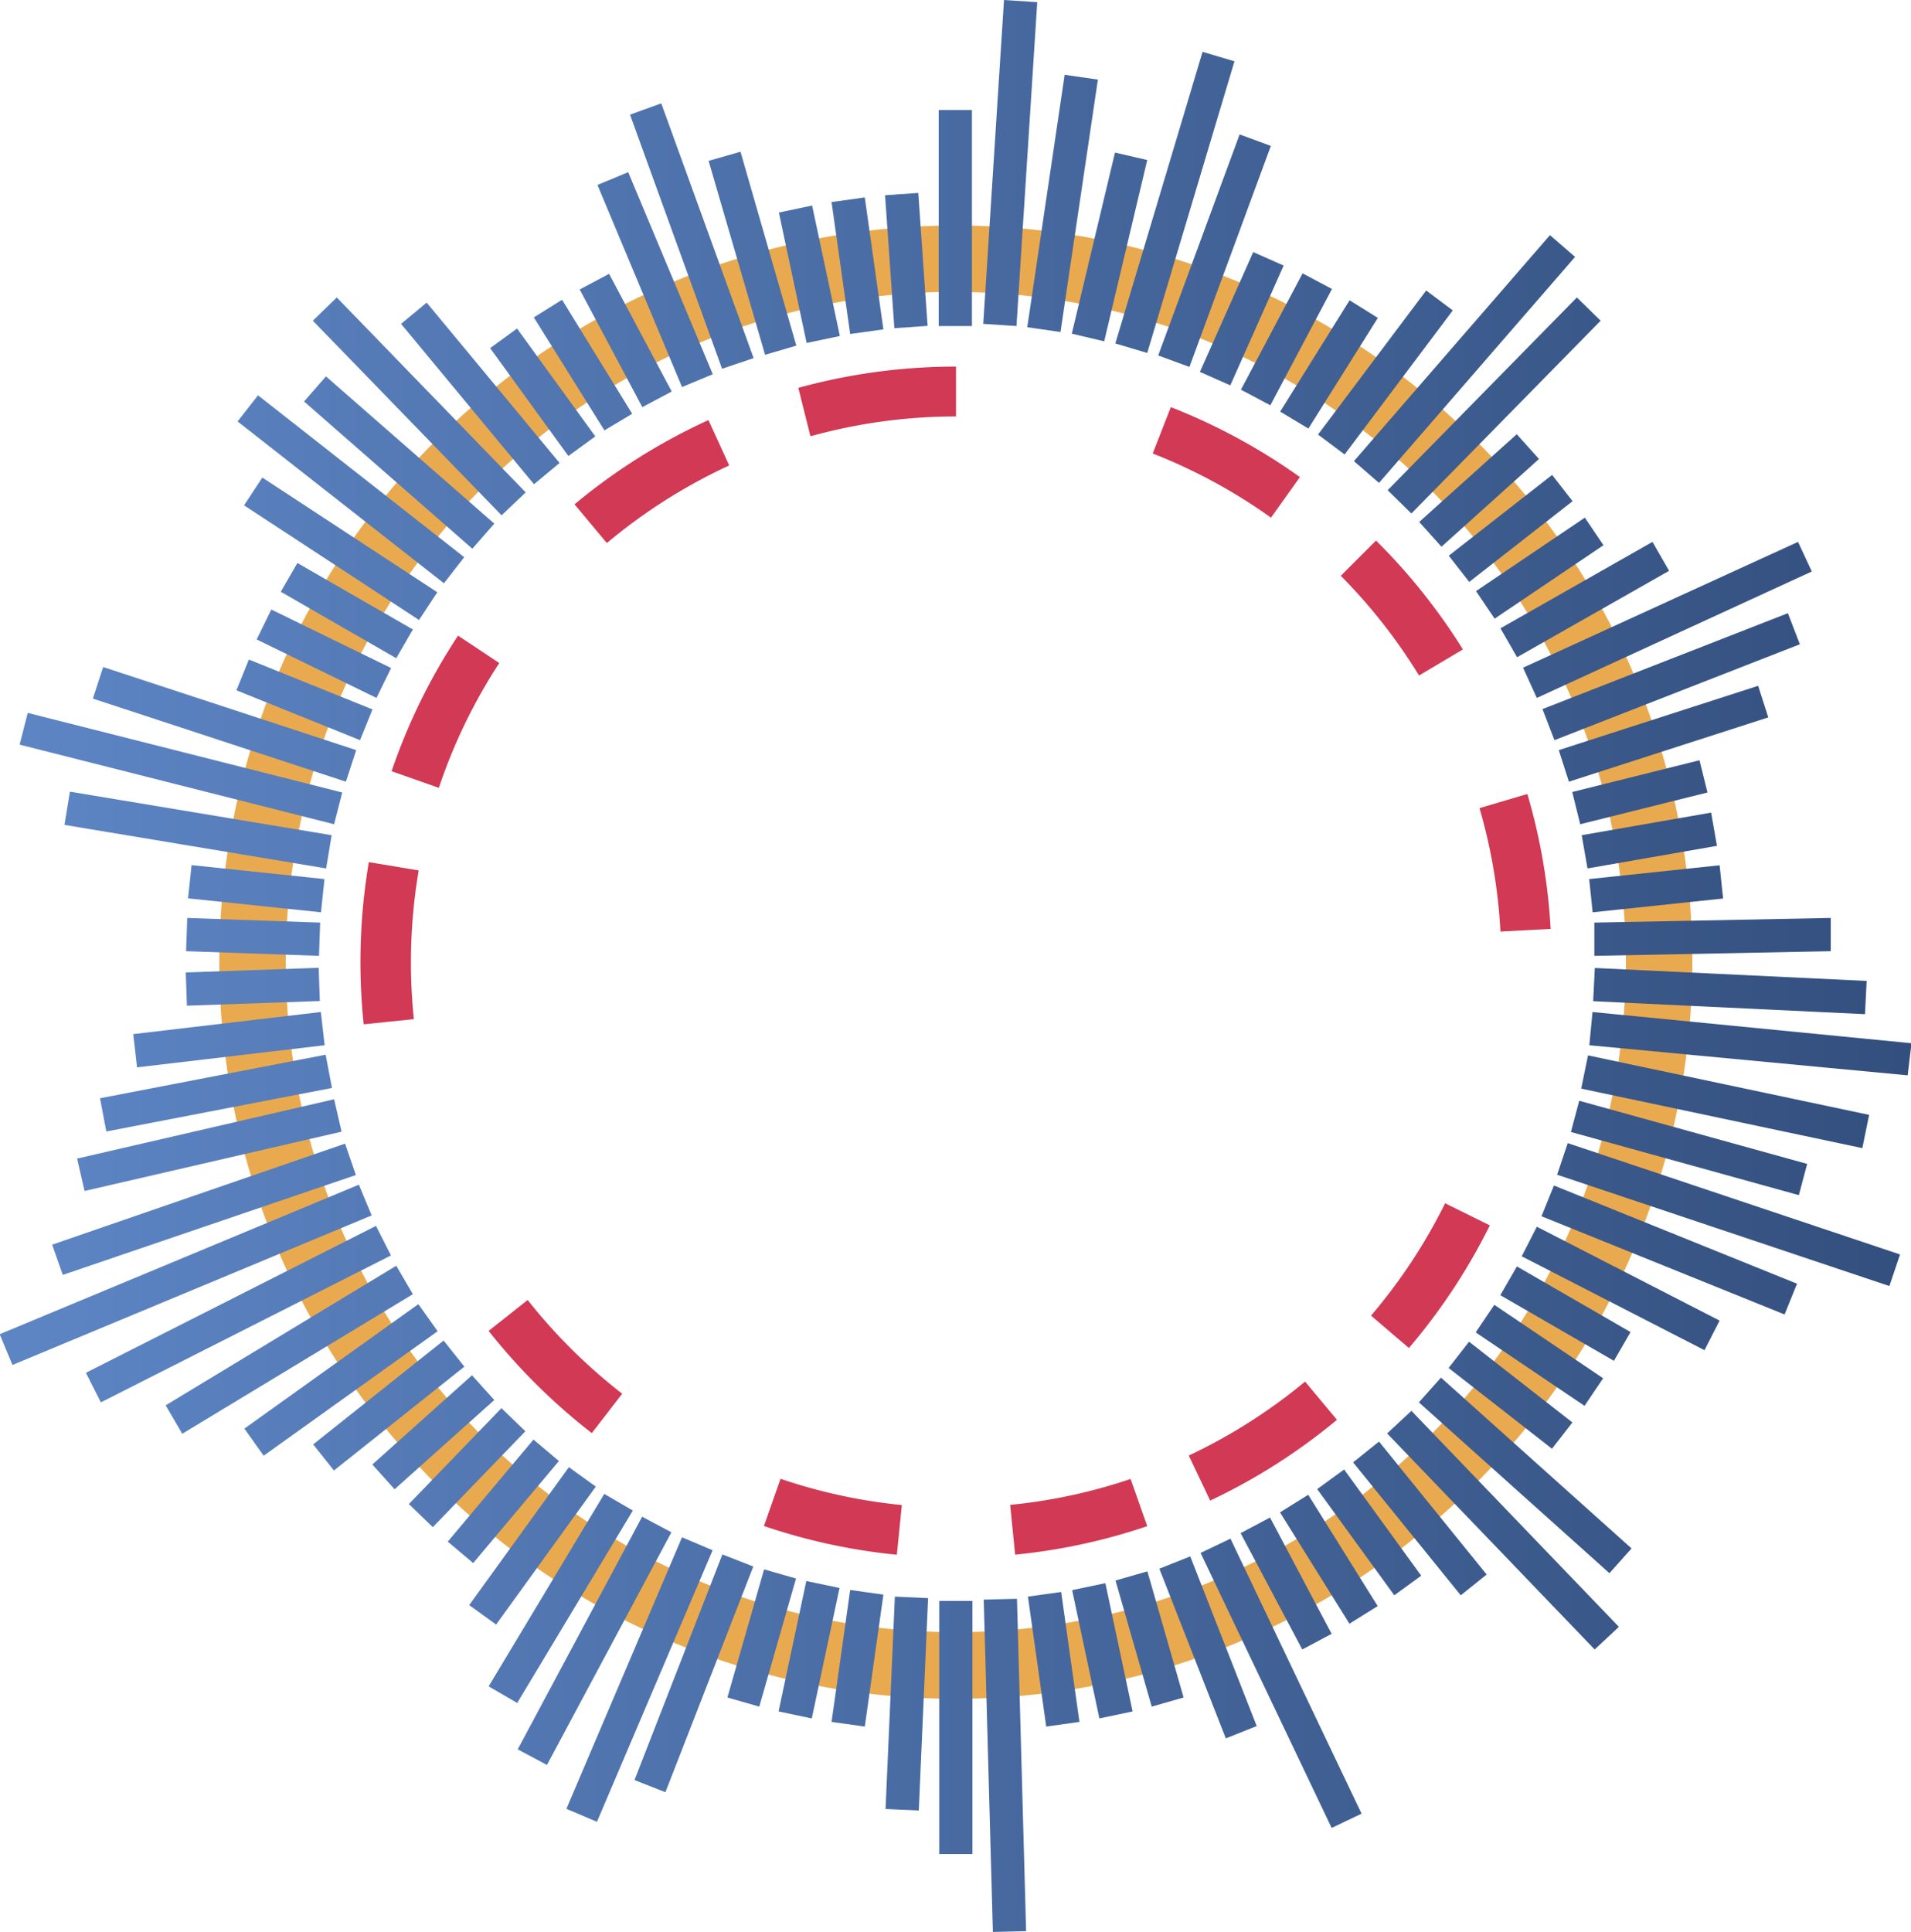 <svg preserveAspectRatio="none" id="Layer_1" data-name="Layer 1" xmlns="http://www.w3.org/2000/svg" xmlns:xlink="http://www.w3.org/1999/xlink" viewBox="0 0 115.02 116.26"><defs><style>.cls-1{fill:#e9aa4f;}.cls-2{fill:#d13954;}.cls-3{fill:url(#linear-gradient);}</style><linearGradient id="linear-gradient" x1="480.95" y1="90.23" x2="595.97" y2="90.23" gradientUnits="userSpaceOnUse"><stop offset="0.01" stop-color="#5d85c4"/><stop offset="1" stop-color="#334f7e"/></linearGradient></defs><title>circle4</title><path class="cls-1" d="M538.48,134.33A44.33,44.33,0,1,1,582.81,90,44.38,44.38,0,0,1,538.48,134.33Zm0-84.67A40.33,40.33,0,1,0,578.81,90,40.38,40.38,0,0,0,538.48,49.67Z" transform="translate(-480.95 -32.1)"/><path class="cls-2" d="M534.93,125.66a35.63,35.63,0,0,1-8-1.73l1-2.84a32.65,32.65,0,0,0,7.3,1.58Zm7.12,0-0.3-3A32.66,32.66,0,0,0,549,121.1l1,2.84A35.65,35.65,0,0,1,542,125.66Zm11.74-3.26-1.29-2.71a32.94,32.94,0,0,0,7-4.45l1.92,2.3A35.92,35.92,0,0,1,553.79,122.4Zm-37.22-4.06a36.2,36.2,0,0,1-6.21-6.15l2.35-1.86a33.21,33.21,0,0,0,5.69,5.64Zm49.18-5.12-2.28-1.95a33,33,0,0,0,4.46-6.76l2.69,1.33A36.08,36.08,0,0,1,565.75,113.22ZM502.84,93.74a36.12,36.12,0,0,1,.31-9.76l3,0.5a33.1,33.1,0,0,0-.29,8.95Zm68.42-5.58A32.73,32.73,0,0,0,570,80.73l2.88-.85a35.77,35.77,0,0,1,1.4,8.12Zm-63.9-8.65-2.84-1a35.74,35.74,0,0,1,4-8.16L511,72A32.72,32.72,0,0,0,507.36,79.52Zm59-6.76a33.09,33.09,0,0,0-4.71-6l2.12-2.12A36.15,36.15,0,0,1,569,71.18Zm-48.91-8-1.92-2.3a35.88,35.88,0,0,1,8.06-5.07l1.25,2.73A32.92,32.92,0,0,0,517.5,64.76Zm40-1.5a32.88,32.88,0,0,0-7.12-3.86l1.09-2.79a35.86,35.86,0,0,1,7.77,4.21Zm-27.73-4.93L529,55.44a35.81,35.81,0,0,1,9.49-1.28v3A32.82,32.82,0,0,0,529.78,58.34Z" transform="translate(-480.95 -32.1)"/><path class="cls-3" d="M540.71,148.36l-0.55-20,2-.05,0.55,20Zm-1.23-4.69h-2V128.44h2v15.23Zm21.62-1.57-7.89-16.55,1.8-.86,7.89,16.55Zm-44.22-.37-1.84-.78L522,124.61l1.84,0.78Zm19.37-.68-2-.09,0.56-12.78,2,0.09ZM521,139.95l-1.86-.73,5.29-13.58,1.86,0.73Zm-7.13-1.64-1.76-.94,7.49-14,1.76,0.94Zm40.86-1.6-4-10.21,1.86-.74,4,10.21ZM533,136l-2-.28,1.12-7.94,2,0.28Zm10.92,0-1.1-7.82,2-.28,1.1,7.82Zm3.2-.49-1.64-7.72,2-.42,1.64,7.72Zm-17.31,0-2-.42,1.67-7.85,2,0.42Zm20.46-.71-2.18-7.59,1.92-.55,2.18,7.59Zm-23.62,0-1.92-.55,2.21-7.71,1.92,0.55Zm-14.57-.22-1.72-1L517.32,122l1.72,1Zm47.25-3.22-3.71-7,1.77-.94,3.71,7Zm17.6,0-12.49-13L565.9,117l12.49,13Zm-66.12-1.5-1.62-1.17,6-8.3,1.62,1.17Zm51.36-.05-4.18-6.7,1.7-1.06,4.18,6.7Zm6.7-1.71-6.48-8,1.56-1.25,6.48,8Zm-4,0-4.64-6.39,1.62-1.18,4.64,6.39Zm12.95-1.33-11.47-10.28,1.33-1.49,11.47,10.28Zm-68.39-.61-1.53-1.29,5.16-6.14,1.53,1.29ZM507,124l-1.44-1.39,5.57-5.77,1.44,1.39Zm-2.3-2.28-1.34-1.49,6-5.37,1.34,1.49Zm-3.65-1.13-1.25-1.57,7.85-6.25,1.25,1.57Zm-4.23-.89-1.16-1.63,10.47-7.49,1.16,1.63Zm77.54-.42-6.22-4.86,1.23-1.58,6.22,4.86Zm-82.44-.9-1-1.71,13.88-8.4,1,1.71Zm84.4-1.68-6.55-4.42,1.12-1.66,6.55,4.42Zm-89.3-.21-0.9-1.78,17.46-8.84,0.9,1.78Zm-5.32-2.25-0.77-1.85,21.62-9,0.77,1.85Zm96.39-.25-6.84-3.95,1-1.73,6.84,3.95Zm5.45-.64-11-5.65,0.91-1.78,11,5.65Zm4.82-2.15-14.63-5.91,0.75-1.85,14.63,5.91Zm6.31-1.71-20-6.7,0.64-1.9,20,6.7Zm-109.94-.67L484.09,107l17.63-6.08,0.65,1.89Zm104.49-4.8-13.72-3.8L576,98.34l13.72,3.8Zm-103.18-.25-0.45-1.95,15.47-3.57,0.45,1.95Zm107-2.58-16.92-3.58,0.41-2,16.92,3.58Zm-105.69-1-0.38-2,13.58-2.62,0.38,2Zm108.42-3.38L576.61,95l0.19-2L596,94.88ZM489.2,96.33l-0.23-2L500.26,93l0.23,2Zm104-3.2-16.36-.78,0.1-2,16.36,0.78Zm-101-.51-0.07-2,8-.28,0.07,2Zm7.95-3-8-.28,0.07-2,8,0.28Zm76.76,0,0-2,14.23-.28,0,2ZM500.27,87l-8-.84,0.21-2,8,0.84Zm76.54,0-0.21-2,7.85-.83,0.21,2Zm-76.23-2.64-15.75-2.62,0.33-2,15.75,2.62Zm75.92,0-0.35-2L583.94,81l0.35,2ZM501.06,81.7l-18.93-4.79L482.62,75l18.93,4.79Zm75,0-0.48-1.94,7.66-1.91,0.48,1.94Zm-74.29-2.56-15.23-5,0.62-1.9,15.23,5Zm73.61,0-0.61-1.9,12-3.87,0.61,1.9Zm-72.76-2.5-7.44-3,0.75-1.85,7.44,3Zm71.89,0-0.72-1.87L588.56,69l0.72,1.87ZM503.61,74.1l-7.21-3.52,0.88-1.8,7.21,3.52Zm69.84,0-0.83-1.82,16.55-7.57L590,66.49ZM504.8,71.71l-6.95-4,1-1.73,6.95,4Zm67.46-.06-1-1.74,9.15-5.2,1,1.74Zm-66.09-2.24-10.53-6.9,1.1-1.67,10.53,6.9Zm64.74-.08-1.12-1.66,6.55-4.42,1.12,1.66ZM507.67,67.2l-12.42-9.74,1.23-1.57,12.41,9.74Zm61.71-.08-1.23-1.58,6.22-4.86,1.23,1.58Zm-60-2-10.13-8.86,1.32-1.51,10.13,8.86ZM567.71,65l-1.34-1.49,5.87-5.28,1.34,1.49Zm-56.57-1.89L499.78,51.4,501.22,50l11.37,11.73ZM565.9,63l-1.43-1.4L575.86,50l1.43,1.4Zm-52.81-1.76-8-9.65,1.54-1.28,8,9.65Zm50.86-.08-1.51-1.31,11.8-13.6,1.51,1.31Zm-48.79-1.62-4.71-6.49,1.62-1.18,4.71,6.49Zm46.72-.09-1.6-1.2,6.51-8.67,1.6,1.2ZM517.33,58l-4.25-6.8,1.7-1.06L519,57Zm42.37-.11L558,56.87l4.18-6.7,1.7,1.06Zm-40.09-1.29-3.77-7.08,1.77-.94,3.77,7.08Zm37.8-.11-1.77-.94,3.71-7,1.77,0.94ZM522,55.39l-5.09-12.16,1.85-.77,5.09,12.16ZM555,55.29l-1.83-.81,3.21-7.21,1.83,0.81Zm-30.59-1L518.87,39l1.88-.68,5.56,15.33Zm28.13-.11-1.88-.69,4.9-13.3,1.88,0.69ZM527,53.45L523.6,41.78l1.92-.55,3.36,11.67ZM550,53.34l-1.92-.57,5.25-17.55,1.92,0.57Zm-20.5-.6-1.67-7.85,2-.42,1.67,7.85Zm17.91-.1-1.95-.46,2.6-10.9L550,41.73Zm-15.29-.44L531,44.26l2-.28,1.12,7.94Zm12.66-.12-2-.29,2.25-15.19,2,0.29Zm-10-.23-0.56-8,2-.14,0.56,8Zm7.35-.13-2-.13,1.25-19.49,2,0.13Zm-2.68,0h-2v-13h2v13Z" transform="translate(-480.95 -32.1)"/></svg>